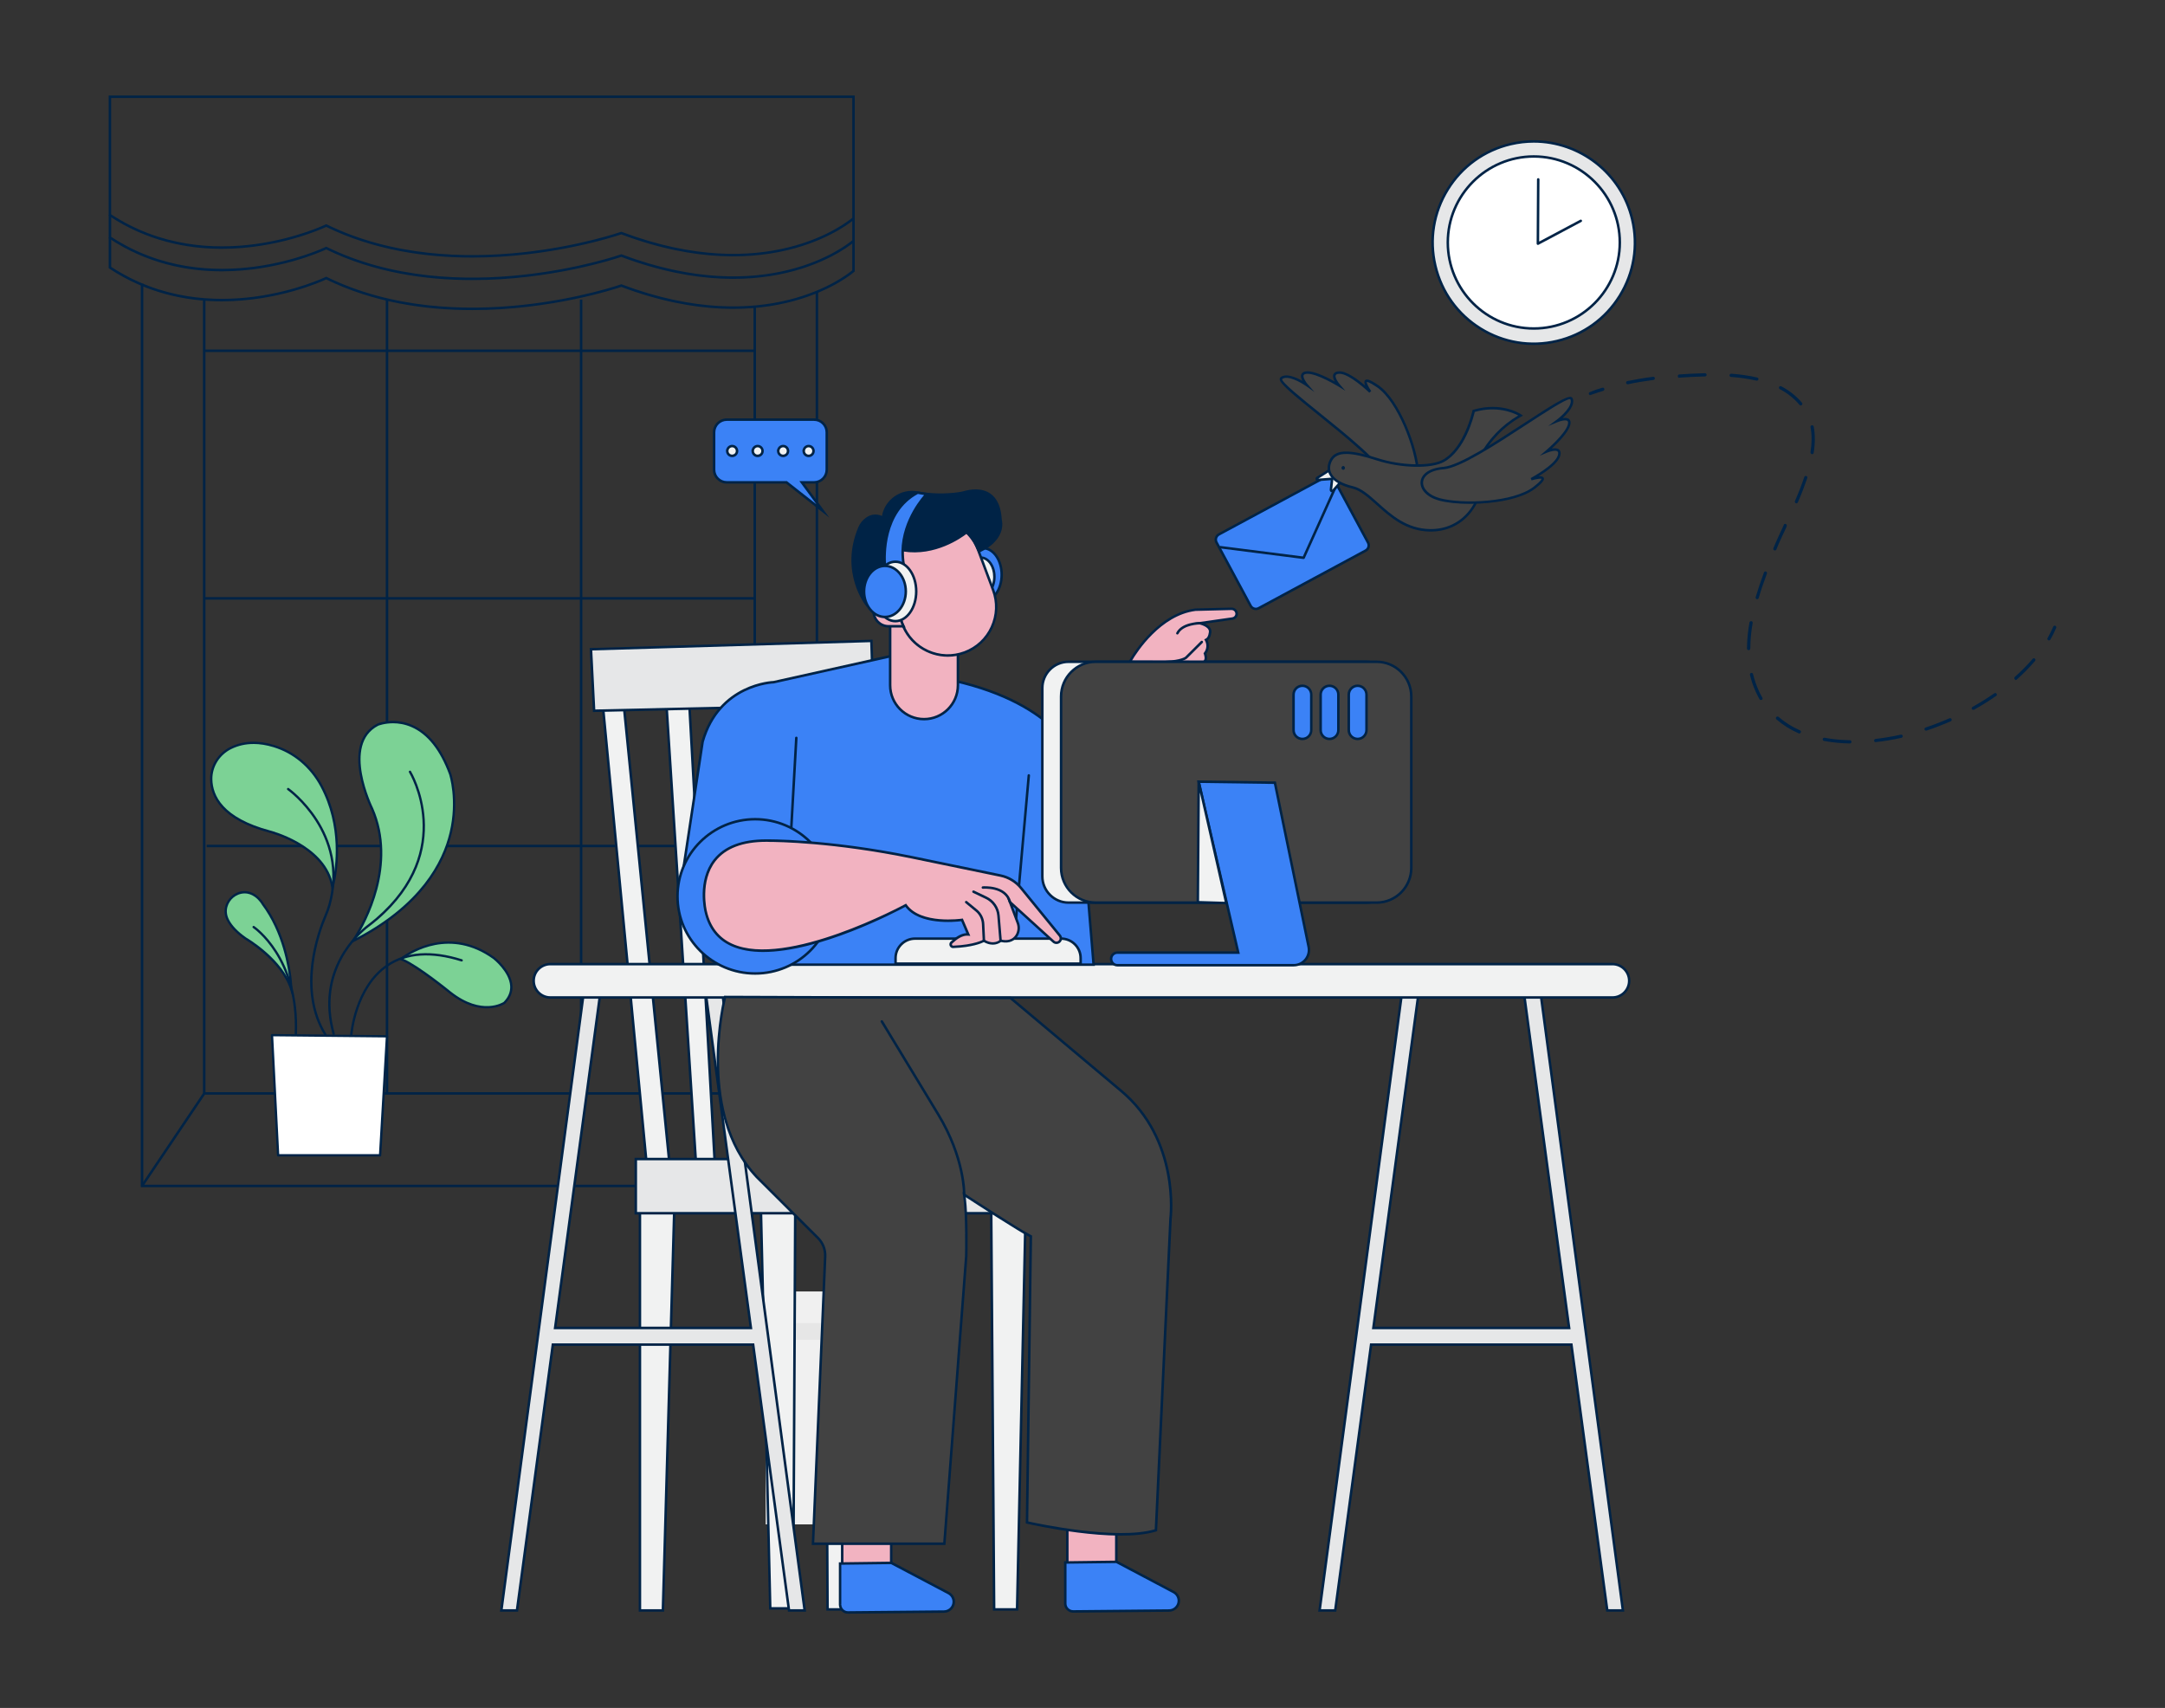 <?xml version="1.0" encoding="UTF-8"?>
<svg xmlns="http://www.w3.org/2000/svg" id="a" width="865.76" height="682.89" viewBox="0 0 865.76 682.89">
  <rect x="0" y="0" width="865.76" height="682.89" fill="#333333" stroke="none"/>
  <g>
    <g>
      <path d="M188.82,102.99c-18.66,0-39.32-2.97-58.37-12.26-2.17,1.01-19.61,8.75-41.71,8.76-14.05,0-29.97-3.13-45.06-13.11l-.22-.15V38.18H341.81v49.34l-.16,.15c-.32,.29-32.72,28.77-93.2,6.04-2.38,.81-28.12,9.28-59.63,9.28Zm-58.36-13.37l.22,.11c52.21,25.61,116.97,3.21,117.61,2.98l.17-.06,.17,.06c57.81,21.79,89.63-3.49,92.18-5.64V39.18H44.45v46.52c39.73,26.08,85.32,4.26,85.78,4.04l.22-.11Z" fill="#002346"></path>
      <path d="M188.82,111.99c-18.66,0-39.32-2.97-58.37-12.26-2.17,1.01-19.61,8.75-41.71,8.76-14.05,0-29.97-3.13-45.06-13.11l-.22-.15v-9.27h1v8.73c39.73,26.08,85.32,4.26,85.78,4.04l.22-.11,.22,.11c52.21,25.61,116.97,3.21,117.61,2.98l.17-.06,.17,.06c57.81,21.79,89.63-3.49,92.18-5.64v-8.77h1v9.22l-.16,.15c-.32,.29-32.72,28.77-93.2,6.04-2.38,.81-28.12,9.28-59.63,9.28Z" fill="#002346"></path>
      <path d="M188.82,123.99c-18.66,0-39.32-2.97-58.37-12.26-2.17,1.01-19.61,8.75-41.71,8.76-14.05,0-29.97-3.13-45.06-13.11l-.22-.15v-12.27h1v11.73c39.73,26.08,85.32,4.26,85.78,4.04l.22-.11,.22,.11c52.21,25.61,116.97,3.21,117.61,2.98l.17-.06,.17,.06c57.81,21.79,89.63-3.49,92.18-5.64v-11.77h1v12.22l-.16,.15c-.32,.29-32.72,28.77-93.2,6.04-2.38,.81-28.12,9.28-59.63,9.28Z" fill="#002346"></path>
      <polygon points="327.17 474.68 56.3 474.68 56.3 113.41 57.3 113.41 57.3 473.68 326.17 473.68 326.17 116.8 327.17 116.8 327.17 474.68" fill="#002346"></polygon>
      <polygon points="302.31 437.68 81.16 437.68 81.16 119.79 82.16 119.79 82.16 436.68 301.31 436.68 301.31 122.71 302.31 122.71 302.31 437.68" fill="#002346"></polygon>
      <rect x="81.66" y="139.75" width="220.15" height="1" fill="#002346"></rect>
      <rect x="81.66" y="238.75" width="220.15" height="1" fill="#002346"></rect>
      <rect x="82.66" y="337.75" width="220.15" height="1" fill="#002346"></rect>
      <rect x="154.26" y="119.79" width="1" height="317.39" fill="#002346"></rect>
      <rect x="231.88" y="119.79" width="1" height="317.39" fill="#002346"></rect>
      <rect x="46.94" y="455.18" width="44.58" height="1" transform="translate(-347.47 258.71) rotate(-56.06)" fill="#002346"></rect>
      <rect x="313.74" y="433.4" width="1" height="44.57" transform="translate(-200.72 252.67) rotate(-33.89)" fill="#002346"></rect>
    </g>
    <g>
      <g>
        <path d="M160.32,383.46s17.41-14.65,37.18-.39c0,0,12.41,9.65,4.14,17.93,0,0-8.74,5.98-21.61-4.14,0,0-13.68-11.17-19.71-13.4Z" fill="#7cd295"></path>
        <path d="M194.66,403.18c-3.83,0-8.96-1.28-14.91-5.95-.14-.12-13.7-11.15-19.59-13.33l-.75-.28,.61-.51c.18-.15,17.92-14.71,37.75-.41,.29,.22,6.78,5.34,7.16,11.46,.16,2.63-.83,5.04-2.96,7.17-.08,.06-2.79,1.85-7.32,1.85Zm-33.41-19.84c6.32,2.78,18.54,12.72,19.08,13.16,12.45,9.79,20.97,4.17,21.05,4.11,1.87-1.88,2.77-4.05,2.63-6.4-.35-5.7-6.72-10.73-6.79-10.78-17.16-12.37-32.7-2.47-35.97-.1Z" fill="#002346"></path>
      </g>
      <g>
        <path d="M141.07,376.3s19.2-26.8,7.7-53c0,0-12.87-25.75,2.3-33.56,0,0,18.85-7.82,28.96,19.77,0,0,13.56,40.26-38.97,66.8Z" fill="#7cd295"></path>
        <path d="M139.6,377.57l1.1-1.54c.19-.27,18.91-26.89,7.65-52.55-.12-.24-12.89-26.23,2.51-34.16,.3-.13,6.67-2.7,14.09,.56,6.63,2.9,11.85,9.45,15.52,19.47,.04,.11,3.4,10.36,.23,23.71-2.92,12.31-12.13,29.87-39.42,43.65l-1.69,.85Zm17.58-88.38c-3.49,0-5.89,.97-5.92,.98-14.55,7.5-2.19,32.67-2.06,32.93,9.94,22.66-2.99,45.97-6.77,51.99,25.74-13.48,34.54-30.33,37.36-42.19,3.12-13.11-.16-23.14-.19-23.24-3.58-9.75-8.63-16.12-15.02-18.92-2.69-1.18-5.26-1.55-7.41-1.55Z" fill="#002346"></path>
      </g>
      <g>
        <path d="M92.27,299.07c-4.77,2.35-7.9,7.18-7.82,12.5,.1,6.64,4.17,15.78,23.4,20.92,0,0,22.56,5.59,25.07,22.33,0,0,6.22-20.75-4.39-40.57-4.07-7.59-10.83-13.46-19.07-15.96-5.18-1.57-11.35-2.11-17.19,.77Z" fill="#7cd295"></path>
        <path d="M132.78,356.95l-.31-2.05c-2.44-16.24-24.5-21.9-24.72-21.95-19.45-5.21-23.65-14.49-23.75-21.37-.08-5.39,3.09-10.46,8.08-12.92h0c5.1-2.51,11-2.78,17.53-.8,8.22,2.49,15.09,8.24,19.35,16.19,10.58,19.76,4.49,40.71,4.42,40.92l-.6,1.98Zm-31.42-59.47c-3.19,0-6.15,.67-8.87,2.01h0c-4.67,2.3-7.63,7.04-7.56,12.07,.1,6.56,4.17,15.43,23.06,20.48,.21,.05,21.02,5.38,24.99,20.66,1.21-5.64,3.67-22.33-4.84-38.22-4.14-7.73-10.81-13.32-18.8-15.74-2.79-.85-5.45-1.27-7.98-1.27Z" fill="#002346"></path>
      </g>
      <g>
        <path d="M91.2,368.01c1.16,2.21,3.3,4.66,7,7.25,0,0,14.52,8.42,18.29,20.3,0,0-.36-19.38-11.4-34.09,0,0-.96-1.81-2.93-3.23-6.5-4.68-14.69,2.68-10.97,9.77Z" fill="#7cd295"></path>
        <path d="M117.02,398.73l-.97-3.04c-3.68-11.57-17.94-19.96-18.08-20.04-3.44-2.41-5.85-4.9-7.18-7.43h0c-2.08-3.96-.57-7.85,1.84-9.94,2.86-2.49,6.71-2.65,9.81-.42,2.03,1.46,3.02,3.31,3.06,3.39,10.96,14.6,11.45,34.1,11.45,34.3l.06,3.19Zm-19.19-41.51c-1.83,0-3.46,.78-4.59,1.75-1.98,1.72-3.6,5.06-1.63,8.81h0c1.26,2.4,3.56,4.78,6.85,7.08,.52,.3,12.48,7.33,17.35,17.7-.59-5.98-2.83-19.81-11.09-30.84-.05-.08-.98-1.8-2.83-3.13-1.38-.99-2.77-1.38-4.07-1.38Z" fill="#002346"></path>
      </g>
      <g>
        <polygon points="108.78 413.88 111.22 461.92 151.99 461.92 154.75 414.34 108.78 413.88" fill="#fff"></polygon>
        <path d="M151.99,462.39h-40.77c-.25,0-.45-.19-.46-.44l-2.44-48.04c0-.13,.04-.25,.13-.34,.09-.09,.2-.15,.34-.14l45.98,.46c.13,0,.25,.05,.33,.15,.09,.09,.13,.22,.12,.34l-2.76,47.59c-.01,.25-.22,.44-.46,.44Zm-40.33-.93h39.89l2.71-46.66-45-.45,2.4,47.11Z" fill="#002346"></path>
      </g>
      <path d="M140.5,414.11s-.02,0-.04,0c-.26-.02-.45-.24-.43-.5,.01-.19,1.59-19.16,14.63-27.99,7.73-5.23,17.85-5.93,30.1-2.08,.24,.08,.38,.34,.3,.58s-.33,.38-.58,.3c-11.96-3.76-21.82-3.1-29.3,1.96-12.67,8.58-14.22,27.11-14.23,27.29-.02,.24-.22,.43-.46,.43Z" fill="#002346"></path>
      <path d="M133.42,413.79c-.2,0-.39-.13-.45-.34-7.23-25.83,10.27-40.8,13.85-43.54,1.07-.82,2.32-1.79,3.53-2.83,31.77-27.34,13.39-57.95,13.2-58.25-.13-.22-.07-.5,.15-.64,.22-.14,.5-.07,.64,.15,.19,.31,18.99,31.58-13.38,59.44-1.22,1.05-2.49,2.04-3.57,2.86-3.5,2.67-20.58,17.3-13.52,42.55,.07,.25-.08,.5-.32,.57-.04,.01-.08,.02-.13,.02Z" fill="#002346"></path>
      <path d="M130.11,414.13c-.16,0-.31-.08-.39-.22-11.24-18.11-2.86-41.17-.02-47.81,.71-1.67,1.22-3.07,1.59-4.39,7.89-28.42-16.09-45.67-16.34-45.84-.21-.15-.26-.44-.11-.65,.15-.21,.44-.26,.65-.11,.25,.17,24.77,17.78,16.7,46.85-.38,1.37-.9,2.8-1.63,4.51-2.79,6.53-11.04,29.23-.04,46.96,.14,.22,.07,.5-.15,.64-.08,.05-.16,.07-.24,.07Z" fill="#002346"></path>
      <path d="M118.3,413.84s-.01,0-.02,0c-.26-.01-.46-.23-.44-.48,1.22-30.19-16.49-42.2-16.67-42.32-.21-.14-.27-.43-.13-.64,.14-.21,.43-.27,.64-.13,.18,.12,18.33,12.39,17.08,43.13-.01,.25-.22,.45-.46,.45Z" fill="#002346"></path>
    </g>
  </g>
  <g>
    <g>
      <path d="M313.74,516.36h44.27c4.18,0,7.57,3.39,7.57,7.57h0v85.56h-59.39v-85.49c-.04-4.18,3.3-7.6,7.48-7.64,0,0,.01,0,.02,0h.05Z" fill="#f0f0f0"></path>
      <rect x="306.19" y="529.03" width="59.4" height="6.68" fill="#e6e6e6"></rect>
      <path d="M339.97,598.31h14.8c2.25,0,4.07,1.82,4.07,4.07h0v7.21h-23v-7.28c0-2.25,1.82-4.07,4.07-4.07h0l.06,.07Z" fill="#e0e0e0"></path>
      <path d="M358.91,609.56h-16.46c-1.46,0-2.64-1.18-2.64-2.64h0c0-1.45,1.19-2.63,2.64-2.63h16.46c1.45,0,2.63,1.18,2.64,2.63h0c0,1.46-1.18,2.64-2.64,2.64h0Z" fill="#e6e6e6"></path>
      <g>
        <circle cx="613.35" cy="96.99" r="40.44" fill="#e6e7e8"></circle>
        <path d="M613.27,137.95c-7.51,0-14.9-2.08-21.45-6.13-9.3-5.75-15.81-14.78-18.32-25.42-2.51-10.64-.73-21.63,5.02-30.93,5.75-9.3,14.78-15.81,25.42-18.32,21.98-5.19,44.06,8.47,49.25,30.44,2.51,10.64,.73,21.63-5.02,30.93-5.75,9.3-14.78,15.81-25.42,18.32-3.15,.74-6.33,1.11-9.48,1.11Zm.08-80.9c-3.03,0-6.1,.35-9.18,1.07-10.38,2.45-19.19,8.8-24.8,17.87-5.61,9.08-7.35,19.79-4.9,30.17,2.45,10.38,8.8,19.19,17.87,24.8,9.08,5.61,19.79,7.35,30.17,4.9,10.38-2.45,19.19-8.8,24.8-17.87,5.61-9.07,7.35-19.79,4.9-30.17-4.33-18.36-20.77-30.77-38.87-30.77Z" fill="#002346"></path>
      </g>
      <g>
        <circle cx="613.35" cy="96.95" r="34.39" fill="#fff"></circle>
        <path d="M613.35,131.84c-19.24,0-34.89-15.65-34.89-34.89s15.65-34.89,34.89-34.89,34.89,15.65,34.89,34.89-15.65,34.89-34.89,34.89Zm0-68.78c-18.69,0-33.89,15.2-33.89,33.89s15.2,33.89,33.89,33.89,33.89-15.2,33.89-33.89-15.2-33.89-33.89-33.89Z" fill="#002346"></path>
      </g>
      <g>
        <rect x="490.11" y="200.15" width="53.32" height="33.52" rx="2.37" ry="2.37" transform="translate(-41.06 271.02) rotate(-28.31)" fill="#3B82F6"></rect>
        <path d="M502.21,243.97c-1.02,0-2.01-.55-2.53-1.51l-13.65-25.34c-.75-1.39-.23-3.14,1.17-3.89h0s42.77-23.04,42.77-23.04c1.39-.75,3.14-.23,3.89,1.17l13.65,25.34c.36,.67,.44,1.45,.22,2.19s-.71,1.34-1.39,1.7l-42.77,23.04c-.43,.23-.9,.34-1.36,.34Zm-14.54-29.85c-.91,.49-1.25,1.63-.76,2.53l13.65,25.34c.24,.44,.63,.76,1.11,.9,.47,.14,.98,.09,1.42-.15l42.77-23.04c.44-.24,.76-.63,.9-1.11s.09-.98-.15-1.42l-13.65-25.34c-.49-.91-1.63-1.25-2.53-.76l-42.77,23.04Z" fill="#002346"></path>
      </g>
      <g>
        <path d="M554.48,191.31c-4.52-10.89-45-37.66-42.1-40.08,2.9-2.42,10.18,2.73,10.18,2.73,0,0-4.07-4.7,0-5s12.91,5.15,12.91,5.15c0,0-4.29-4.91,0-5.15,4.29-.24,12.45,7.69,12.45,7.69,0,0-5.67-8.16,2.94-2.27,8.61,5.89,15.68,25.14,16.14,34.69,.46,9.55-8,13.13-12.52,2.24Z" fill="#424242"></path>
        <path d="M561.43,198.51c-2.85,0-5.56-2.53-7.42-7.01h0c-2.45-5.9-16-16.82-26.89-25.6-10.11-8.15-15.38-12.49-15.4-14.32,0-.29,.11-.55,.33-.73,2.16-1.81,6.27,.03,8.75,1.43-.44-.86-.75-1.84-.43-2.62,.29-.71,1.01-1.12,2.14-1.2,3.01-.23,8.34,2.46,11.23,4.07-.52-.93-.9-2.03-.55-2.87,.31-.73,1.06-1.13,2.24-1.2,3.07-.16,7.7,3.35,10.5,5.73-.37-.89-.5-1.71-.06-2.16,.51-.52,1.5-.64,5.27,1.93,8.65,5.92,15.89,25.36,16.36,35.08,.23,4.79-1.82,8.64-4.98,9.35-.36,.08-.72,.12-1.08,.12Zm-6.5-7.4c1.86,4.49,4.68,6.9,7.35,6.3,2.68-.6,4.41-4.03,4.21-8.32-.46-9.52-7.5-28.54-15.92-34.3-3.28-2.24-3.95-2.07-4.01-2.04-.13,.33,.7,2.07,1.77,3.61l-.76,.64c-.08-.08-8.08-7.77-12.07-7.55-.76,.04-1.23,.24-1.37,.59-.38,.9,1,2.9,1.72,3.73l2.17,2.49-2.81-1.73c-.09-.05-8.78-5.36-12.61-5.08-.71,.05-1.15,.25-1.29,.58-.35,.84,.81,2.65,1.63,3.59l2.68,3.1-3.35-2.37c-1.94-1.37-7.44-4.54-9.57-2.75-.13,1.26,7.94,7.76,15.06,13.51,10.98,8.85,24.64,19.87,27.18,26h0Z" fill="#002346"></path>
      </g>
      <g>
        <path d="M635.99,158c-.35,0-.64-.29-.64-.64,0-.27,.17-.5,.42-.6,1.61-.67,3.26-1.24,4.93-1.72,.34-.13,.71,.04,.84,.37,.13,.34-.04,.71-.37,.84-.03,.01-.06,.02-.09,.03-1.65,.5-3.27,1.03-4.88,1.6-.07,0-.14,0-.21,0v.12Z" fill="#002346"></path>
        <path d="M729.37,296.24h0c-.34-.07-.56-.41-.49-.75,.07-.35,.4-.58,.75-.52,3.36,.62,6.77,.95,10.19,1,.36,.04,.61,.37,.56,.73-.04,.3-.27,.53-.56,.56-3.51-.05-7-.39-10.45-1.02Zm20.61,.5c-.28-.04-.5-.26-.54-.54-.06-.35,.18-.69,.53-.75,0,0,0,0,0,0,3.4-.39,6.79-.96,10.13-1.71,.34-.09,.69,.12,.78,.46,.09,.34-.12,.69-.46,.78-.02,0-.04,0-.05,.01-3.4,.78-6.84,1.35-10.3,1.72h0l-.1,.03Zm-30.38-3.43c-.11,0-.22-.04-.31-.09-3.23-1.4-6.24-3.28-8.91-5.58-.28-.24-.31-.65-.07-.93s.65-.31,.93-.07c2.57,2.22,5.46,4.03,8.58,5.38h0c.32,.15,.45,.53,.3,.85-.1,.23-.33,.38-.58,.37l.06,.07Zm50-1.6c-.11-.34,.07-.7,.4-.82,3.25-1.08,6.47-2.34,9.6-3.71,.29-.1,.62,.02,.77,.29,.18,.31,.07,.71-.24,.89,0,0,0,0,0,0-3.18,1.39-6.46,2.66-9.72,3.75h-.2c-.27,0-.51-.16-.61-.4Zm19.61-7.9c-.26,.05-.53-.06-.68-.29h0c-.17-.3-.06-.69,.24-.86,0,0,0,0,0,0,3-1.7,6-3.54,8.74-5.45,.29-.2,.69-.13,.89,.16,.21,.28,.14,.68-.14,.88,0,0,0,0-.01,0-2.79,1.94-5.77,3.79-8.85,5.51-.1,.03-.21,.03-.31,0l.11,.04Zm-84.89-3.93c-.26,.06-.54-.05-.69-.27-.55-1-1.06-2-1.53-3-.98-2.18-1.75-4.44-2.31-6.76-.09-.34,.11-.69,.45-.79,0,0,0,0,.01,0,.35-.08,.7,.13,.79,.48,.53,2.25,1.28,4.44,2.23,6.54,.45,1,.95,2,1.48,2.88h0c.17,.3,.07,.69-.24,.86,0,0,0,0,0,0-.1,.03-.21,.03-.31,0l.12,.06Zm101.83-7.93c-.21-.04-.38-.17-.47-.36-.24-.26-.24-.65,0-.91,2.57-2.26,4.97-4.7,7.2-7.3,.24-.25,.63-.25,.88-.01,0,0,0,0,.01,.01,.25,.25,.25,.66,0,.91-2.27,2.65-4.72,5.14-7.33,7.45-.12,.1-.26,.15-.41,.16l.12,.05Zm-106.9-12h0c-.36,0-.65-.29-.65-.65h0c.03-3.49,.37-6.98,1-10.41,.07-.35,.41-.59,.76-.53,.35,.07,.58,.4,.51,.75,0,0,0,0,0,0-.6,3.36-.92,6.77-.94,10.19h0c0,.35-.29,.64-.64,.64h-.04Zm3.25-20.39c-.34-.11-.53-.47-.43-.81,.89-3,2-6.25,3.31-9.85,.13-.33,.5-.5,.83-.38h0c.32,.13,.48,.5,.35,.83-1.33,3.57-2.41,6.76-3.28,9.77-.09,.27-.34,.46-.62,.46l-.16-.02Zm7-19.51c-.33-.15-.49-.54-.34-.87,0,0,0,0,0,0,1.09-2.7,2.57-5.81,4.15-9.24v-.17c.19-.31,.59-.41,.89-.22,.26,.16,.38,.48,.28,.77v.17c-1.56,3.35-3.06,6.51-4.16,9.25-.1,.22-.32,.36-.56,.36l-.26-.05Zm8.82-18.73c-.08-.03-.15-.08-.21-.14h0c-.32-.14-.47-.52-.33-.84,1.54-3.55,2.76-6.69,3.72-9.6,.11-.34,.48-.53,.82-.42,.34,.12,.51,.49,.39,.83-1,2.93-2.21,6.11-3.76,9.7-.11,.23-.34,.38-.6,.38l-.03,.09Zm6.21-19.76c-.34-.07-.57-.39-.53-.74,.28-1.78,.43-3.58,.43-5.38,.01-1.58-.13-3.15-.43-4.7-.02-.3,.16-.58,.45-.68,.34-.11,.71,.08,.82,.42h0c.31,1.65,.46,3.33,.45,5,0,1.87-.15,3.73-.45,5.57-.05,.31-.32,.54-.63,.55l-.11-.04Zm-4.41-19.42c-.22,0-.43-.12-.55-.31-2.19-2.57-4.86-4.69-7.86-6.24-.31-.17-.43-.55-.28-.87,.18-.31,.56-.42,.88-.26,3.15,1.63,5.95,3.85,8.26,6.54,.24,.26,.24,.65,0,.91-.12,.09-.26,.14-.41,.14l-.04,.09Zm-69.25-8.49c-.29,0-.55-.21-.61-.5-.08-.35,.14-.7,.49-.78,0,0,0,0,0,0,3.43-.69,6.87-1.28,10.3-1.72h0c.34-.05,.66,.2,.71,.54,0,0,0,0,0,.01h0c.05,.34-.2,.66-.54,.71,0,0,0,0-.01,0-3.45,.45-6.87,1-10.16,1.72h-.19v.02Zm51.46-1.48c-3.33-.75-6.72-1.24-10.13-1.46h0c-.35-.03-.61-.34-.58-.69,.03-.35,.34-.62,.69-.6,3.47,.24,6.91,.74,10.3,1.5,.35,.03,.6,.34,.57,.68,0,0,0,.01,0,.02-.04,.35-.36,.61-.71,.57l-.14-.02Zm-30.9-1.1c-.32-.07-.53-.37-.5-.69h0c-.02-.34,.24-.64,.58-.66,0,0,.01,0,.02,0,2.92-.21,6.51-.42,10.3-.5h0c.35,0,.63,.28,.63,.63h0c0,.36-.27,.65-.63,.66-3.76,.07-7.32,.29-10.3,.49h0l-.1,.07Z" fill="#002346"></path>
        <path d="M819.38,256.05c-.13,0-.27-.04-.38-.11-.28-.19-.36-.57-.17-.85,0,0,0,0,0-.01,.83-1.47,1.58-2.98,2.24-4.53,.15-.32,.52-.47,.85-.34h0c.32,.14,.47,.52,.33,.84-.68,1.6-1.45,3.16-2.32,4.67-.11,.21-.33,.34-.57,.33h.01Z" fill="#002346"></path>
      </g>
      <g>
        <polygon points="240.8 279.2 258.95 469.25 268.12 469.24 249.14 278.77 240.8 279.2" fill="#f1f2f2"></polygon>
        <path d="M258.49,469.75l-.04-.45-18.19-190.57,9.34-.48,.05,.47,19.03,191.02h-10.18Zm-17.14-190.06l18.05,189.08h8.16s-18.87-189.45-18.87-189.45l-7.34,.38Z" fill="#002346"></path>
      </g>
      <g>
        <polygon points="266.35 279.19 278.43 466.76 285.94 466.76 275.51 278.77 266.35 279.19" fill="#f1f2f2"></polygon>
        <path d="M286.46,467.26h-8.51l-.03-.47-12.11-188.08,10.16-.47,10.49,189.01Zm-7.57-1h6.51l-10.37-186.97-8.16,.37,12.02,186.59Z" fill="#002346"></path>
      </g>
      <g>
        <polygon points="265.1 643.91 255.92 643.91 255.92 482.6 269.68 482.6 265.1 643.91" fill="#f1f2f2"></polygon>
        <path d="M265.58,644.41h-10.17v-162.31h14.77l-4.61,162.31Zm-9.17-1h8.19l4.55-160.31h-12.75v160.31Z" fill="#002346"></path>
      </g>
      <g>
        <polygon points="317.2 643.07 308.03 643.07 304.28 482.6 318.03 482.6 317.2 643.07" fill="#f1f2f2"></polygon>
        <path d="M317.69,643.57h-10.16v-.49s-3.77-160.98-3.77-160.98h14.76v.5s-.84,160.97-.84,160.97Zm-9.18-1h8.18l.82-159.47h-12.74l3.73,159.47Z" fill="#002346"></path>
      </g>
      <g>
        <polygon points="330.95 643.49 340.12 643.49 343.87 483.01 330.12 483.01 330.95 643.49" fill="#f1f2f2"></polygon>
        <path d="M340.6,643.99h-10.16v-.5s-.84-160.98-.84-160.98h14.76v.51s-3.77,160.97-3.77,160.97Zm-9.16-1h8.18l3.73-159.48h-12.74l.82,159.48Z" fill="#002346"></path>
      </g>
      <g>
        <polygon points="397.56 643.49 406.73 643.49 410.15 484.27 396.39 484.27 397.56 643.49" fill="#f1f2f2"></polygon>
        <path d="M407.21,643.99h-10.16v-.5s-1.18-159.72-1.18-159.72h14.77v.51s-3.44,159.71-3.44,159.71Zm-9.16-1h8.18l3.4-158.22h-12.75l1.16,158.22Z" fill="#002346"></path>
      </g>
      <g>
        <rect x="254.26" y="463.42" width="72.94" height="21.67" fill="#e6e7e8"></rect>
        <path d="M327.69,485.59h-73.94v-22.67h73.94v22.67Zm-72.94-1h71.94v-20.67h-71.94v20.67Z" fill="#002346"></path>
      </g>
      <g>
        <rect x="327.2" y="463.42" width="85.45" height="21.67" fill="#e6e7e8"></rect>
        <path d="M413.15,485.59h-86.45v-22.67h86.45v22.67Zm-85.45-1h84.45v-20.67h-84.45v20.67Z" fill="#002346"></path>
      </g>
      <g>
        <polygon points="336.79 609.31 336.79 626.4 356.38 626.4 356.38 607.23 336.79 609.31" fill="#f2b3c1"></polygon>
        <path d="M356.88,626.9h-20.59v-18.04l20.59-2.19v20.23Zm-19.59-1h18.59v-18.11l-18.59,1.97v16.14Z" fill="#002346"></path>
      </g>
      <g>
        <path d="M335.95,641.55v-16.4l20.48-.26,22.89,12.08c1.29,.68,2.09,2.02,2.09,3.47h0c0,2.15-1.74,3.9-3.89,3.92l-38.35,.35c-1.74,.03-3.19-1.35-3.22-3.1,0-.02,0-.04,0-.06Z" fill="#3B82F6"></path>
        <path d="M339.1,645.21c-1.98,0-3.62-1.6-3.65-3.59v-16.96s21.1-.27,21.1-.27l23,12.14c1.45,.77,2.36,2.27,2.36,3.91,0,2.41-1.97,4.4-4.38,4.42l-38.35,.35s-.05,0-.07,0Zm-3.16-3.66l.5,.04c.03,1.48,1.29,2.66,2.71,2.62l38.35-.35c1.87-.02,3.39-1.55,3.39-3.42,0-1.27-.7-2.43-1.82-3.03l-22.78-12.02-19.86,.25v15.91h-.5Z" fill="#002346"></path>
      </g>
      <g>
        <polygon points="426.82 608.9 426.82 625.98 446.41 625.98 446.41 606.81 426.82 608.9" fill="#f2b3c1"></polygon>
        <path d="M446.9,626.48h-20.59v-18.03l20.59-2.2v20.23Zm-19.59-1h18.59v-18.11l-18.59,1.98v16.13Z" fill="#002346"></path>
      </g>
      <g>
        <path d="M425.99,641.13v-16.4l20.48-.26,22.85,12.08c1.29,.68,2.09,2.02,2.09,3.47h0c0,2.15-1.74,3.9-3.89,3.92l-38.35,.36c-1.75,0-3.17-1.41-3.18-3.16,0,0,0,0,0,0Z" fill="#3B82F6"></path>
        <path d="M429.16,644.8c-2.02,0-3.67-1.64-3.67-3.66v-16.9l21.1-.27,22.96,12.14c1.46,.77,2.36,2.27,2.36,3.91,0,2.42-1.97,4.4-4.39,4.42l-38.35,.36h-.01Zm-2.67-19.58v15.92c0,1.47,1.2,2.66,2.67,2.66h0l38.35-.36c1.87-.01,3.39-1.55,3.39-3.42,0-1.27-.7-2.43-1.82-3.03l-22.74-12.02-19.86,.25Z" fill="#002346"></path>
      </g>
      <g>
        <polygon points="315.53 643.91 321.78 643.91 288.44 393.81 281.77 393.81 300.28 530.95 221.98 530.95 240.5 393.81 233.83 393.81 200.49 643.91 206.74 643.91 221.08 537.62 301.18 537.62 315.53 643.91" fill="#e6e7e8"></polygon>
        <path d="M322.35,644.41h-7.26l-.06-.43-14.29-105.86h-79.22l-14.35,106.29h-7.26l.08-.57,33.4-250.53h7.68l-.08,.57-18.43,136.57h77.15l-18.51-137.14h7.68l.06,.43,33.42,250.67Zm-6.38-1h5.24l-33.21-249.1h-5.66l18.51,137.14h-79.44l.08-.57,18.43-136.57h-5.66l-33.21,249.1h5.24l14.35-106.29h80.97l.06,.43,14.29,105.86Z" fill="#002346"></path>
      </g>
      <g>
        <polygon points="642.73 643.91 648.99 643.91 615.64 393.81 608.97 393.81 627.48 530.95 549.19 530.95 567.71 393.81 561.04 393.81 527.69 643.91 533.94 643.91 548.29 537.62 628.38 537.62 642.73 643.91" fill="#e6e7e8"></polygon>
        <path d="M649.56,644.41h-7.27l-.06-.43-14.29-105.86h-79.22l-14.35,106.29h-7.26l.08-.57,33.41-250.53h7.68l-.08,.57-18.44,136.57h77.14l-18.51-137.14h7.68l.06,.43,33.42,250.67Zm-6.39-1h5.25l-33.22-249.1h-5.66l18.51,137.14h-79.43l.08-.57,18.44-136.57h-5.66l-33.22,249.1h5.24l14.35-106.29h80.97l.06,.43,14.29,105.86Z" fill="#002346"></path>
      </g>
      <g>
        <polygon points="348.46 256.27 349.29 281.69 237.58 284.19 236.33 259.6 348.46 256.27" fill="#e6e7e8"></polygon>
        <path d="M237.1,284.7l-1.3-25.59,113.14-3.36,.86,26.42-112.7,2.52Zm-.25-24.62l1.2,23.59,110.72-2.48-.8-24.42-111.12,3.3Z" fill="#002346"></path>
      </g>
      <g>
        <path d="M220.08,385.48h424.74c3.68,0,6.67,2.99,6.67,6.67h0c0,3.68-2.99,6.67-6.67,6.67H220.08c-3.68,0-6.67-2.99-6.67-6.67h0c0-3.68,2.99-6.67,6.67-6.67Z" fill="#f1f2f2"></path>
        <path d="M644.82,399.32H220.07c-3.95,0-7.17-3.22-7.17-7.17s3.22-7.17,7.17-7.17h424.74c3.95,0,7.17,3.22,7.17,7.17s-3.22,7.17-7.17,7.17Zm-424.74-13.34c-3.4,0-6.17,2.77-6.17,6.17s2.77,6.17,6.17,6.17h424.74c3.4,0,6.17-2.77,6.17-6.17s-2.77-6.17-6.17-6.17H220.07Z" fill="#002346"></path>
      </g>
      <g>
        <path d="M325.12,617.23h52.52l8.75-115s.42-16.67-.83-24.59c0,0,21.67,14.17,26.67,16.67l-1.53,114.41s35.3,8.13,51.55,3.13l5.84-124.63s4.16-31.26-20-51.27l-44-36.94-114.14-.39s-12,45.67,12.63,71.93l24.55,24.46c1.95,1.94,2.99,4.61,2.87,7.36l-4.88,114.86Z" fill="#424242"></path>
        <path d="M378.1,617.73h-53.51l.02-.52,4.88-114.86c.12-2.6-.88-5.15-2.72-6.99l-24.55-24.46c-24.55-26.17-12.88-71.95-12.76-72.41l.1-.37,114.71,.39,.14,.12,44,36.94c24.09,19.95,20.22,51.4,20.17,51.72l-5.85,124.94-.34,.1c-16.19,4.98-50.36-2.79-51.81-3.12l-.39-.09v-.4s1.53-114.1,1.53-114.1c-4.84-2.52-21.36-13.25-25.52-15.95,1.05,8.22,.68,23.42,.68,23.58l-8.79,115.49Zm-52.46-1h51.54l8.71-114.54c0-.14,.4-16.69-.83-24.47l-.18-1.11,.94,.62c.22,.14,21.7,14.18,26.62,16.64l.28,.14v.31s-1.53,114-1.53,114c3.89,.86,35.41,7.57,50.56,3.15l5.82-124.28c.04-.35,3.84-31.27-19.82-50.86l-43.86-36.83-113.57-.39c-1.06,4.42-10.38,46.58,12.6,71.09l24.54,24.45c2.04,2.04,3.14,4.86,3.02,7.74l-4.86,114.34Z" fill="#002346"></path>
      </g>
      <g>
        <path d="M355.75,262.44l-46.43,10.33s-21.67,.42-28.34,23.76l-7.8,51.48,21.55,16.88,19.33,20.81h123.26l-6.7-81.25s-6.26-22.63-49.4-32.36l-25.47-9.65Z" fill="#3B82F6"></path>
        <path d="M437.86,386.2h-124.02l-19.48-20.97-21.72-17.01,7.84-51.77c6.71-23.49,28.6-24.18,28.82-24.19l46.48-10.35,25.61,9.7c42.87,9.66,49.64,32.47,49.7,32.69l6.76,81.88Zm-123.58-1h122.5l-6.66-80.71c-.05-.13-6.72-22.37-49.01-31.91l-25.4-9.62-46.28,10.3c-.31,.02-21.48,.71-27.97,23.41l-7.74,51.13,21.32,16.7,19.24,20.7Z" fill="#002346"></path>
      </g>
      <path d="M404.7,385.95s-.03,0-.04,0c-.28-.02-.48-.27-.45-.54l6.7-75.42c.02-.28,.28-.48,.54-.45,.28,.02,.48,.27,.45,.54l-6.7,75.42c-.02,.26-.24,.46-.5,.46Z" fill="#002346"></path>
      <g>
        <rect x="416.82" y="264.6" width="140.05" height="96.29" rx="10.48" ry="10.48" fill="#f1f2f2"></rect>
        <path d="M546.39,361.39h-119.09c-6.05,0-10.98-4.93-10.98-10.98v-75.33c0-6.05,4.93-10.98,10.98-10.98h119.09c6.05,0,10.98,4.93,10.98,10.98v75.33c0,6.05-4.93,10.98-10.98,10.98Zm-119.09-96.29c-5.5,0-9.98,4.48-9.98,9.98v75.33c0,5.5,4.48,9.98,9.98,9.98h119.09c5.5,0,9.98-4.48,9.98-9.98v-75.33c0-5.5-4.48-9.98-9.98-9.98h-119.09Z" fill="#002346"></path>
      </g>
      <g>
        <path d="M494.51,245.58c-.04,.43-.23,.84-.54,1.15-.3,.31-.7,.51-1.13,.58l-13.08,1.87s4.17,.83,4.17,3.33c0,0-.11,2.69-1.67,3.34,.98,1.72,.82,3.87-.42,5.42,0,0,1.07,2.68-.5,3.42l-29.51-.09s10-18.76,26.26-20.84l14-.35h.44c1.1,0,1.99,.91,1.99,2.01,0,.05,0,.1,0,.16Z" fill="#f2b3c1"></path>
        <path d="M481.45,265.19l-30.45-.09,.39-.73c.1-.19,10.31-19.01,26.64-21.1l14.5-.35c1.38,0,2.5,1.14,2.49,2.52,0,.06,0,.13,0,.19h0c-.05,.56-.3,1.07-.68,1.46-.38,.39-.88,.64-1.41,.72l-11.01,1.57c1.22,.57,2.53,1.56,2.53,3.13,0,.13-.12,2.52-1.51,3.54,.79,1.74,.6,3.75-.52,5.31,.41,1.2,.61,3.1-.85,3.79l-.1,.05Zm-28.76-1.09l28.53,.09c.97-.6,.17-2.71,.16-2.73l-.11-.27,.18-.23c1.12-1.4,1.26-3.31,.38-4.86l-.28-.49,.52-.22c1.23-.51,1.36-2.87,1.36-2.9,0-2.01-3.73-2.81-3.77-2.82l-2.87-.57,15.98-2.28c.32-.05,.62-.2,.84-.43,.22-.23,.37-.53,.4-.84v-.12c0-.83-.66-1.51-1.49-1.51h-.44l-13.99,.35c-13.95,1.79-23.36,16.38-25.41,19.84Z" fill="#002346"></path>
      </g>
      <path d="M466.32,265.19c-.26,0-.49-.21-.5-.48-.01-.28,.2-.51,.47-.52,6.17-.31,7.67-1.61,7.68-1.62l6.26-6.24c.19-.19,.51-.2,.71,0,.19,.2,.19,.51,0,.71l-6.27,6.25c-.16,.16-1.75,1.57-8.33,1.91,0,0-.02,0-.03,0Z" fill="#002346"></path>
      <g>
        <path d="M383.06,256.68v17.3c0,7.48-6.07,13.55-13.55,13.55s-13.55-6.07-13.55-13.55v-26.47l4.4-1.85,22.7,11.02Z" fill="#f2b3c1"></path>
        <path d="M369.51,288.03c-7.75,0-14.05-6.3-14.05-14.05v-26.8l4.91-2.07,23.19,11.26v17.61c0,7.75-6.3,14.05-14.05,14.05Zm-13.05-40.19v26.14c0,7.2,5.85,13.05,13.05,13.05s13.05-5.85,13.05-13.05v-16.99l-22.21-10.78-3.88,1.63Z" fill="#002346"></path>
      </g>
      <g>
        <ellipse cx="393.06" cy="229.8" rx="7.5" ry="10.63" fill="#3B82F6"></ellipse>
        <path d="M393.06,240.93c-4.41,0-8-4.99-8-11.13s3.59-11.13,8-11.13,8,4.99,8,11.13-3.59,11.13-8,11.13Zm0-21.26c-3.86,0-7,4.54-7,10.13s3.14,10.13,7,10.13,7-4.54,7-10.13-3.14-10.13-7-10.13Z" fill="#002346"></path>
      </g>
      <g>
        <ellipse cx="392.23" cy="230.63" rx="5.42" ry="7.68" fill="#f1f2f2"></ellipse>
        <path d="M392.23,238.81c-3.26,0-5.92-3.67-5.92-8.18s2.66-8.18,5.92-8.18,5.92,3.67,5.92,8.18-2.66,8.18-5.92,8.18Zm0-15.36c-2.71,0-4.92,3.22-4.92,7.18s2.21,7.18,4.92,7.18,4.92-3.22,4.92-7.18-2.21-7.18-4.92-7.18Z" fill="#002346"></path>
      </g>
      <g>
        <path d="M366.23,208.54h0c10.03-3.74,21.19,1.35,24.93,11.38l5.98,16.01c3.74,10.03-1.35,21.19-11.38,24.93h0c-10.03,3.74-21.19-1.35-24.93-11.38l-5.98-16.01c-3.74-10.03,1.35-21.19,11.38-24.93Z" fill="#f2b3c1"></path>
        <path d="M379.01,262.59c-8.06,0-15.66-4.94-18.65-12.93l-5.98-16.01c-3.83-10.27,1.4-21.74,11.67-25.58,10.27-3.84,21.74,1.4,25.58,11.67l5.98,16.01c3.83,10.27-1.4,21.74-11.67,25.58-2.28,.85-4.63,1.26-6.93,1.26Zm-5.99-54.78c-2.23,0-4.46,.4-6.61,1.2-4.72,1.76-8.48,5.26-10.57,9.85s-2.28,9.72-.51,14.44l5.98,16.01c1.76,4.72,5.26,8.48,9.85,10.57,4.59,2.09,9.72,2.27,14.44,.51,4.72-1.76,8.48-5.26,10.57-9.85s2.28-9.72,.51-14.44l-5.98-16.01c-1.76-4.72-5.26-8.48-9.85-10.57-2.5-1.14-5.16-1.71-7.83-1.71Z" fill="#002346"></path>
      </g>
      <g>
        <path d="M346.69,241.91s-10.58-12.88-3-30.88c.63-1.55,1.73-2.88,3.14-3.79,1.86-1.3,4.32-1.36,6.25-.16,0,0,0-.23,.09-.61,1.13-6.4,7.23-10.66,13.63-9.53,.07,.01,.15,.03,.22,.04,5.38,.97,10.88,1.08,16.3,.33,.91-.12,1.81-.31,2.69-.56,3.13-.86,13.41-2.65,14.11,11.12,0,0,2.45,7.25-8.57,12.59l-1.67-3.54c-.89-1.54-2.02-2.92-3.35-4.1,0,0-11.41,9.64-25.59,7.14l-1.6,5-12.65,16.95Z" fill="#002346"></path>
        <path d="M346.7,242.72l-.41-.49c-.11-.13-10.68-13.32-3.07-31.39,.67-1.65,1.83-3.04,3.33-4.02,1.81-1.26,4.16-1.44,6.13-.52,.57-3.17,2.36-5.96,5.03-7.83,2.68-1.88,5.94-2.6,9.16-2.03l.23,.04c5.33,.96,10.76,1.07,16.13,.33,.88-.12,1.76-.3,2.62-.55,1.89-.52,6.67-1.44,10.29,1.17,2.7,1.95,4.2,5.43,4.46,10.35,.23,.82,1.83,7.95-8.85,13.12l-.45,.22-1.89-4c-.78-1.34-1.76-2.58-2.92-3.66-2.01,1.55-12.54,9.08-25.22,7.05l-1.54,4.73-13.03,17.46Zm3.37-36c-1.04,0-2.07,.31-2.96,.93-1.34,.87-2.36,2.1-2.96,3.57-6.53,15.51,.73,27.29,2.54,29.85l12.2-16.34,1.71-5.34,.43,.08c13.78,2.43,25.07-6.94,25.18-7.03l.33-.28,.32,.29c1.37,1.22,2.54,2.64,3.45,4.22l1.47,3.12c9.94-5.04,7.95-11.48,7.86-11.76l-.02-.13c-.24-4.63-1.6-7.88-4.05-9.65-3.26-2.36-7.68-1.49-9.43-1.01-.9,.26-1.83,.45-2.76,.57-5.48,.76-11.01,.65-16.46-.33l-.22-.04c-2.96-.52-5.95,.14-8.41,1.86-2.46,1.72-4.11,4.3-4.63,7.27-.08,.34-.08,.53-.08,.53v.89s-.76-.46-.76-.46c-.84-.52-1.79-.78-2.74-.78Z" fill="#002346"></path>
      </g>
      <g>
        <path d="M355.32,238.31h6c-.58,1.08-1.71,3.59-1.49,6.89,.16,2.37,.95,4.18,1.49,5.2h-6c-3.31,0-6-2.69-6-6-.05-3.31,2.6-6.04,5.91-6.09,.03,0,.06,0,.09,0Z" fill="#f2b3c1"></path>
        <path d="M362.15,250.9h-6.83c-3.58,0-6.5-2.92-6.5-6.5-.05-3.58,2.82-6.54,6.4-6.59h6.93s-.39,.73-.39,.73c-.76,1.43-1.63,3.75-1.44,6.62,.12,1.75,.6,3.43,1.44,5l.39,.74Zm-6.83-12.59l-.08,.5c-1.47,.02-2.84,.61-3.87,1.67-1.02,1.05-1.57,2.44-1.55,3.91,0,3.04,2.47,5.51,5.5,5.51h5.19c-.68-1.48-1.08-3.05-1.19-4.67-.17-2.66,.48-4.87,1.19-6.42h-5.2v-.5Z" fill="#002346"></path>
      </g>
      <g>
        <path d="M353.88,226.25s-2.55-21,13.1-29.27l3.55,.61s-12,12.12-9.12,28.31l-7.53,.35Z" fill="#3B82F6"></path>
        <path d="M353.44,226.77l-.06-.46c-.03-.21-2.41-21.44,13.36-29.77l.15-.08,4.66,.8-.67,.68c-.12,.12-11.78,12.13-8.98,27.87l.1,.56-8.56,.4Zm13.62-29.27c-13.74,7.39-12.98,25.14-12.73,28.23l6.49-.3c-2.18-13.81,6.3-24.71,8.72-27.5l-2.48-.43Z" fill="#002346"></path>
      </g>
      <g>
        <ellipse cx="358.05" cy="236.47" rx="8.34" ry="11.88" fill="#f1f2f2"></ellipse>
        <path d="M358.05,248.85c-4.87,0-8.84-5.55-8.84-12.38s3.97-12.38,8.84-12.38,8.84,5.55,8.84,12.38-3.97,12.38-8.84,12.38Zm0-23.76c-4.32,0-7.84,5.1-7.84,11.38s3.52,11.38,7.84,11.38,7.84-5.1,7.84-11.38-3.52-11.38-7.84-11.38Z" fill="#002346"></path>
      </g>
      <g>
        <ellipse cx="353.88" cy="236.47" rx="8.34" ry="10.21" fill="#3B82F6"></ellipse>
        <path d="M353.88,247.18c-4.88,0-8.84-4.8-8.84-10.71s3.97-10.71,8.84-10.71,8.84,4.8,8.84,10.71-3.97,10.71-8.84,10.71Zm0-20.42c-4.32,0-7.84,4.36-7.84,9.71s3.52,9.71,7.84,9.71,7.84-4.36,7.84-9.71-3.52-9.71-7.84-9.71Z" fill="#002346"></path>
      </g>
      <g>
        <ellipse cx="301.98" cy="358.39" rx="31.05" ry="30.84" fill="#3B82F6"></ellipse>
        <path d="M301.98,389.73c-17.4,0-31.55-14.06-31.55-31.34s14.15-31.34,31.55-31.34,31.55,14.06,31.55,31.34-14.15,31.34-31.55,31.34Zm0-61.68c-16.85,0-30.55,13.61-30.55,30.34s13.7,30.34,30.55,30.34,30.55-13.61,30.55-30.34-13.7-30.34-30.55-30.34Z" fill="#002346"></path>
      </g>
      <g>
        <rect x="424.32" y="264.6" width="140.05" height="96.29" rx="13.87" ry="13.87" fill="#424242"></rect>
        <path d="M550.49,361.39h-112.31c-7.92,0-14.37-6.45-14.37-14.37v-68.55c0-7.92,6.45-14.37,14.37-14.37h112.31c7.92,0,14.37,6.45,14.37,14.37v68.55c0,7.92-6.45,14.37-14.37,14.37Zm-112.31-96.29c-7.37,0-13.37,6-13.37,13.37v68.55c0,7.37,6,13.37,13.37,13.37h112.31c7.37,0,13.37-6,13.37-13.37v-68.55c0-7.37-6-13.37-13.37-13.37h-112.31Z" fill="#002346"></path>
      </g>
      <g>
        <rect x="517.27" y="274.19" width="7.09" height="21.26" rx="3.54" ry="3.54" fill="#3B82F6"></rect>
        <path d="M520.82,295.95c-2.24,0-4.05-1.81-4.05-4.04v-14.18c0-2.23,1.81-4.04,4.04-4.04h0c2.23,0,4.04,1.81,4.04,4.04v14.18c0,2.23-1.81,4.04-4.04,4.04Zm0-21.26c-1.68,0-3.04,1.36-3.04,3.04v14.18c0,1.68,1.36,3.04,3.04,3.04s3.05-1.36,3.05-3.04v-14.18c0-1.68-1.36-3.04-3.04-3.04h0Z" fill="#002346"></path>
      </g>
      <g>
        <rect x="528.11" y="274.19" width="7.09" height="21.26" rx="3.54" ry="3.54" fill="#3B82F6"></rect>
        <path d="M531.65,295.95c-2.24,0-4.05-1.81-4.05-4.04v-14.18c0-2.23,1.81-4.04,4.04-4.04h0c2.23,0,4.04,1.81,4.04,4.04v14.18c0,2.23-1.81,4.04-4.04,4.04Zm0-21.26c-1.68,0-3.04,1.36-3.04,3.04v14.18c0,1.68,1.36,3.04,3.04,3.04s3.05-1.36,3.05-3.04v-14.18c0-1.68-1.36-3.04-3.04-3.04h0Z" fill="#002346"></path>
      </g>
      <g>
        <rect x="539.36" y="274.19" width="7.09" height="21.26" rx="3.54" ry="3.54" fill="#3B82F6"></rect>
        <path d="M542.9,295.95c-2.24,0-4.05-1.81-4.05-4.04v-14.18c0-2.23,1.81-4.04,4.04-4.04h0c2.23,0,4.04,1.81,4.04,4.04v14.18c0,2.23-1.81,4.04-4.04,4.04Zm0-21.26c-1.68,0-3.04,1.36-3.04,3.04v14.18c0,1.68,1.36,3.04,3.04,3.04s3.05-1.36,3.05-3.04v-14.18c0-1.68-1.36-3.04-3.04-3.04h0Z" fill="#002346"></path>
      </g>
      <g>
        <path d="M479.32,312.54l15.84,68.35h-48.32c-1.39,0-2.51,1.11-2.52,2.5,0,0,0,.01,0,.02h0c0,1.39,1.12,2.51,2.51,2.51h70.49c3.37,.01,6.11-2.71,6.13-6.07,0-.42-.04-.84-.13-1.26l-13.5-65.64-30.5-.41Z" fill="#3B82F6"></path>
        <path d="M517.34,386.42h-70.52c-1.66,0-3.01-1.35-3.01-3.01,0-1.68,1.36-3.02,3.01-3.02h47.7l-15.84-68.36,31.54,.42,13.58,66.03c.09,.45,.14,.9,.13,1.36,0,1.76-.7,3.42-1.95,4.66-1.25,1.23-2.89,1.91-4.65,1.91Zm-70.51-5.03c-1.11,0-2.01,.9-2.01,2,0,1.13,.9,2.03,2.01,2.03h70.51c1.49,0,2.89-.58,3.94-1.62,1.06-1.05,1.65-2.46,1.66-3.95,0-.39-.04-.77-.11-1.15l-13.42-65.25-29.46-.4,15.84,68.34h-48.96Z" fill="#002346"></path>
      </g>
      <g>
        <path d="M479.33,313.01l-.34,47.71,11.38,.34-10.93-48.07c-.01-.06-.11-.05-.11,.01Z" fill="#f1f2f2"></path>
        <path d="M491.01,361.59l-12.52-.37,.35-48.65,.93-.15,.16,.47,11.08,48.7Zm-11.51-1.34l10.25,.31-9.94-43.7-.31,43.39Z" fill="#002346"></path>
      </g>
      <g>
        <path d="M325.54,167.8h-34.91c-2.8,0-5.07,2.27-5.07,5.07v14.93c0,2.8,2.27,5.07,5.07,5.07h23.88l14.55,11.44-8.42-11.44h4.9c2.8,0,5.07-2.27,5.07-5.07v-14.93c0-2.8-2.27-5.07-5.07-5.07Z" fill="#3B82F6"></path>
        <path d="M331.64,206.97l-17.31-13.61h-23.7c-3.07,0-5.57-2.5-5.57-5.57v-14.93c0-3.07,2.5-5.57,5.57-5.57h34.91c3.07,0,5.57,2.5,5.57,5.57v14.93c0,3.07-2.5,5.57-5.57,5.57h-3.91l10.01,13.61Zm-41.01-38.68c-2.52,0-4.57,2.05-4.57,4.57v14.93c0,2.52,2.05,4.57,4.57,4.57h24.05l11.8,9.27-6.82-9.27h5.88c2.52,0,4.57-2.05,4.57-4.57v-14.93c0-2.52-2.05-4.57-4.57-4.57h-34.91Z" fill="#002346"></path>
      </g>
      <g>
        <g>
          <path d="M321.42,180.3c0-1.08,.87-1.95,1.95-1.95h0c1.08,0,1.96,.89,1.95,1.97,0,1.08-.89,1.96-1.97,1.95s-1.96-.89-1.95-1.97h.03Z" fill="#f1f2f2"></path>
          <path d="M323.36,182.78h-.02c-1.36,0-2.45-1.12-2.45-2.48v-.5h.08c.23-1.11,1.22-1.95,2.4-1.95,.66,0,1.28,.26,1.74,.73,.46,.47,.71,1.09,.71,1.75,0,.66-.26,1.27-.73,1.74-.46,.46-1.08,.71-1.73,.71Zm-1.44-2.18c.13,.67,.72,1.18,1.42,1.18h.01c.39,0,.75-.15,1.03-.42,.28-.27,.43-.64,.43-1.03,0-.39-.15-.76-.42-1.04-.27-.28-.64-.43-1.03-.44-.8,0-1.45,.65-1.45,1.45v.29Z" fill="#002346"></path>
        </g>
        <g>
          <path d="M311.23,180.3c0-1.08,.87-1.95,1.95-1.95h0c1.08,0,1.96,.89,1.95,1.97,0,1.08-.89,1.96-1.97,1.95-1.08,0-1.96-.89-1.95-1.97h.03Z" fill="#f1f2f2"></path>
          <path d="M313.17,182.78h-.02c-1.36,0-2.45-1.12-2.45-2.48v-.5h.08c.23-1.11,1.22-1.95,2.4-1.95,.66,0,1.28,.26,1.74,.73,.46,.47,.71,1.09,.71,1.75,0,.66-.26,1.27-.73,1.74-.46,.46-1.08,.71-1.73,.71Zm-1.44-2.18c.13,.67,.72,1.18,1.42,1.18,.37-.02,.76-.15,1.04-.42,.28-.27,.43-.64,.43-1.03,0-.39-.15-.76-.42-1.04-.27-.28-.64-.43-1.03-.44-.8,0-1.45,.65-1.45,1.45v.29Z" fill="#002346"></path>
        </g>
        <g>
          <path d="M301.04,180.3c0-1.08,.87-1.95,1.95-1.95h0c1.08,0,1.96,.89,1.95,1.97s-.89,1.96-1.97,1.95c-1.08,0-1.96-.89-1.95-1.97h.03Z" fill="#f1f2f2"></path>
          <path d="M302.97,182.78h-.02c-1.36,0-2.45-1.12-2.45-2.48v-.5h.08c.23-1.11,1.22-1.95,2.4-1.95,.66,0,1.28,.26,1.74,.73,.46,.47,.71,1.09,.71,1.75,0,.66-.26,1.27-.73,1.74-.46,.46-1.08,.71-1.73,.71Zm-1.44-2.18c.13,.67,.72,1.18,1.42,1.18,.4-.02,.76-.15,1.04-.42,.28-.27,.43-.64,.43-1.03,0-.39-.15-.76-.42-1.04-.27-.28-.64-.43-1.03-.44-.8,0-1.45,.65-1.45,1.45v.29Z" fill="#002346"></path>
        </g>
        <g>
          <path d="M290.85,180.3c0-1.08,.87-1.95,1.95-1.95h0c1.08,0,1.96,.89,1.95,1.97s-.89,1.96-1.97,1.95c-1.08,0-1.96-.89-1.95-1.97h.03Z" fill="#f1f2f2"></path>
          <path d="M292.78,182.78h-.02c-1.36,0-2.45-1.12-2.45-2.48v-.5h.08c.23-1.11,1.22-1.95,2.4-1.95,.66,0,1.28,.26,1.74,.73,.46,.47,.71,1.09,.71,1.75,0,.66-.26,1.27-.73,1.74-.46,.46-1.08,.71-1.73,.71Zm-1.44-2.18c.13,.67,.72,1.18,1.42,1.18,.34-.02,.76-.15,1.04-.42,.28-.27,.43-.64,.43-1.03,0-.39-.15-.76-.42-1.04-.27-.28-.64-.43-1.03-.44-.8,0-1.45,.65-1.45,1.45v.29Z" fill="#002346"></path>
        </g>
      </g>
      <path d="M316.44,331.29s-.02,0-.03,0c-.28-.02-.49-.25-.47-.53l2-35.76c.02-.27,.24-.48,.53-.47,.28,.02,.49,.25,.47,.53l-2,35.76c-.01,.27-.24,.47-.5,.47Z" fill="#002346"></path>
      <path d="M385.56,478.1s0,0-.01,0c-.28,0-.49-.24-.49-.51,0-.14,.26-14.38-10.35-31.83l-22.51-37.1c-.14-.24-.07-.54,.17-.69,.24-.14,.54-.07,.69,.17l22.51,37.1c10.77,17.72,10.5,32.23,10.49,32.37,0,.27-.23,.49-.5,.49Z" fill="#002346"></path>
      <path d="M470.82,253.7c-.08,0-.15-.02-.22-.05-.25-.12-.35-.42-.22-.67,2.11-4.23,9.09-4.3,9.38-4.3h0c.28,0,.5,.22,.5,.5s-.22,.5-.5,.5c-.07,0-6.65,.07-8.49,3.74-.09,.18-.26,.28-.45,.28Z" fill="#002346"></path>
      <path d="M521.3,223.52s-.04,0-.06,0l-33.28-4.24c-.27-.04-.47-.29-.43-.56,.04-.27,.29-.46,.56-.43l32.91,4.19,13.07-29c.12-.25,.41-.36,.66-.25,.25,.11,.36,.41,.25,.66l-13.22,29.34c-.08,.18-.26,.29-.46,.29Z" fill="#002346"></path>
      <g>
        <path d="M536.37,192.51l-3.28,3.68c-.11,.12-.27,.18-.43,.16-.26-.04-.45-.28-.42-.54l.48-4.36-5.68,.44c-.17,.02-.33-.06-.42-.21-.13-.21-.06-.48,.14-.61,0,0,0,0,0,0l5.41-3.43,4.19,4.87Z" fill="#f1f2f2"></path>
        <path d="M532.71,196.85s-.08,0-.12,0c-.54-.08-.92-.55-.86-1.09l.41-3.76-5.08,.39c-.35,.04-.71-.14-.89-.46-.13-.2-.17-.46-.11-.7,.06-.24,.21-.45,.42-.58l5.78-3.66,4.76,5.53-3.57,4.01c-.19,.21-.46,.33-.74,.33Zm.56-5.95l-.55,4.96,2.97-3.36-3.62-4.21-4.86,3.08,6.06-.47Zm-6.24,.58h0s0,0,0,0h0Z" fill="#002346"></path>
      </g>
      <g>
        <path d="M591.85,182.86c3.93,13.74-4.35,29.38-19.92,29.19-15.57-.19-22.43-15.12-31-17.17-8.57-2.05-10.87-6.42-8.83-10.63,2.04-4.21,7.54-4.2,18.79-.56,9.48,3.05,21.44,3.29,26.34,.56,8.88-4.94,12.09-19.94,12.09-19.94,11.31-3.33,18.8,1.82,18.8,1.82-6.92,3.9-12.56,9.71-16.27,16.73Z" fill="#424242"></path>
        <path d="M572.2,212.55c-.09,0-.19,0-.28,0-9.69-.12-15.94-5.72-21.46-10.66-3.45-3.09-6.43-5.75-9.65-6.52-4.87-1.16-8.1-3.17-9.35-5.8-.81-1.71-.75-3.62,.18-5.54,2.14-4.41,7.58-4.64,19.39-.82,9.28,2.99,21.16,3.26,25.94,.6,8.58-4.77,11.81-19.46,11.84-19.61l.06-.29,.29-.08c11.41-3.36,18.91,1.67,19.22,1.89l.66,.45-.7,.39c-6.79,3.83-12.31,9.48-15.98,16.35,2.08,7.5,.59,15.79-3.9,21.67-3.93,5.14-9.7,7.96-16.28,7.96Zm-33.84-31.04c-3.05,0-4.86,.98-5.81,2.96-.79,1.63-.85,3.25-.18,4.67,1.11,2.35,4.11,4.16,8.67,5.25,3.47,.83,6.53,3.57,10.08,6.75,5.39,4.82,11.5,10.29,20.81,10.4,.09,0,.18,0,.27,0,6.26,0,11.75-2.68,15.49-7.57,4.34-5.69,5.75-13.73,3.68-20.98l-.06-.19,.09-.18c3.62-6.87,9.05-12.55,15.72-16.5-2.08-1.11-8.54-3.92-17.38-1.42-.51,2.2-3.88,15.31-12.27,19.98-5.07,2.82-17.06,2.59-26.74-.52-5.47-1.77-9.48-2.66-12.37-2.66Z" fill="#002346"></path>
      </g>
      <path d="M537.14,186.31h0c.43,.05,.74,.44,.69,.86-.04,.36-.33,.65-.69,.69-.43-.05-.74-.44-.69-.86,.04-.36,.33-.65,.69-.69Z" fill="#002346"></path>
      <g>
        <path d="M577.32,187.14c11.73-1,49.66-31.24,51.12-27.68,1.46,3.56-5.73,8.84-5.73,8.84,0,0,5.77-2.4,4.74,1.55-1.03,3.95-8.93,10.66-8.93,10.66,0,0,6.06-2.54,4.94,1.61-1.12,4.15-11.14,9.47-11.14,9.47,0,0,9.48-2.92,1.24,3.43-8.24,6.35-28.75,7.14-38,4.64s-9.99-11.58,1.76-12.52Z" fill="#424242"></path>
        <path d="M587.87,201.46c-4.83,0-9.28-.47-12.45-1.32-4.7-1.27-7.65-4.31-7.35-7.56,.23-2.54,2.77-5.43,9.2-5.94,6.31-.54,20.76-9.97,32.37-17.55,10.71-6.99,16.85-10.92,18.65-10.36,.29,.09,.5,.28,.61,.54,1.09,2.65-1.93,5.98-4.04,7.89,.96-.15,1.99-.13,2.62,.41,.58,.5,.73,1.31,.44,2.4-.76,2.92-4.98,7.16-7.4,9.4,1.07-.21,2.27-.24,2.97,.38,.59,.52,.74,1.36,.44,2.49-.79,2.92-5.54,6.26-8.65,8.19,.94-.08,1.75,.05,2.03,.59,.33,.64,.14,1.61-3.46,4.38-5.5,4.23-16.47,6.05-25.99,6.05Zm39.89-41.86c-1.77,0-10.14,5.47-17.57,10.32-12.32,8.04-26.28,17.15-32.83,17.71h0c-5.81,.46-8.09,2.91-8.28,5.04-.25,2.71,2.47,5.38,6.62,6.5,9.22,2.49,29.5,1.66,37.56-4.55,3.12-2.41,3.18-3.09,3.17-3.16-.27-.2-2.18,.06-3.96,.61l-.38-.92c.1-.05,9.84-5.27,10.89-9.16,.2-.73,.15-1.23-.13-1.48-.75-.65-3.11,.03-4.14,.46l-2.98,1.25,2.46-2.09c.08-.07,7.79-6.65,8.77-10.4,.18-.69,.13-1.16-.13-1.39-.71-.61-2.95,.02-3.93,.43l-3.82,1.58,3.33-2.45c1.91-1.41,6.64-5.63,5.56-8.25-.05-.03-.12-.04-.21-.04Z" fill="#002346"></path>
      </g>
      <path d="M614.98,97.92c-.09,0-.18-.02-.26-.07-.15-.09-.24-.25-.24-.43l.14-25.69c0-.28,.22-.5,.5-.5h0c.28,0,.5,.23,.5,.5l-.13,24.86,16.41-8.73c.24-.13,.55-.04,.68,.21,.13,.24,.04,.55-.21,.68l-17.15,9.13c-.07,.04-.15,.06-.23,.06Z" fill="#002346"></path>
    </g>
    <g>
      <path d="M365.91,375.29h58.43c4.3,0,7.79,3.49,7.79,7.79v2.21h-74v-2.21c0-4.3,3.49-7.79,7.79-7.79Z" fill="#f1f2f2"></path>
      <path d="M432.63,385.79h-75v-2.71c0-4.57,3.72-8.29,8.29-8.29h58.43c4.57,0,8.29,3.72,8.29,8.29v2.71Zm-74-1h73v-1.71c0-4.02-3.27-7.29-7.29-7.29h-58.43c-4.02,0-7.29,3.27-7.29,7.29v1.71Z" fill="#002346"></path>
    </g>
    <g>
      <g>
        <path d="M362.2,361.94s-71.69,39.19-80,2.5c0,0-7.09-28.34,24.17-28.34,0,0,23.76-.42,58.36,6.67l35.41,7.31c3.23,.67,6.12,2.44,8.19,5l15.49,19c.61,.76,.5,1.86-.26,2.48-.08,.06-.16,.12-.24,.16h0c-.66,.38-1.5,.29-2.06-.23l-17.38-15.79,3.11,8.29c.64,1.66,.48,3.53-.45,5.05-1,1.56-2.87,2.92-6.41,2.09,0,0-2.5,2.5-6.67,0,0,0-3.51,2.1-12.15,2.45-.55,.09-1.06-.29-1.14-.83-.06-.37,.1-.75,.4-.97,1.6-1.52,4.12-3.41,6.64-3.16l-2.5-5.83s-16.68,2.49-22.51-5.85Z" fill="#f2b3c1"></path>
        <path d="M305.21,380.64c-4.71,0-9.07-.7-12.78-2.37-5.63-2.54-9.23-7.16-10.72-13.73-.12-.49-2.99-12.35,3.63-20.83,4.21-5.39,11.28-8.12,21.03-8.12,.24,0,24.2-.34,58.46,6.68l35.41,7.31c3.33,.69,6.34,2.53,8.48,5.18l15.49,19c.38,.47,.56,1.06,.49,1.66-.06,.6-.36,1.14-.82,1.52-.1,.08-.2,.15-.31,.21-.85,.49-1.92,.37-2.65-.3l-15.85-14.4,2.38,6.35c.69,1.79,.51,3.84-.49,5.49-.98,1.54-2.94,3.17-6.71,2.37-.73,.56-3.21,2.06-6.81,.03-.98,.49-4.66,2.08-12.12,2.38-.77,.12-1.53-.44-1.66-1.25-.09-.56,.14-1.12,.61-1.45,1.51-1.44,3.79-3.13,6.17-3.27l-2.05-4.77c-2.57,.33-16.65,1.73-22.35-5.75-4.03,2.17-34.38,18.06-56.84,18.06Zm1.82-44.05c-.41,0-.63,0-.65,0-9.43,0-16.24,2.6-20.25,7.74-6.32,8.1-3.48,19.86-3.45,19.98,1.42,6.26,4.83,10.64,10.16,13.05,21.71,9.79,68.64-15.61,69.12-15.86l.39-.21,.26,.37c5.58,7.99,21.86,5.67,22.03,5.64l.38-.06,2.99,6.96-.84-.08c-2.28-.23-4.66,1.52-6.25,3.03-.21,.15-.29,.34-.25,.53,.04,.27,.3,.46,.57,.42,8.43-.35,11.94-2.37,11.97-2.39l.26-.15,.26,.15c3.79,2.27,6.04,.1,6.06,.08l.2-.2,.27,.06c2.7,.63,4.67,0,5.87-1.87,.83-1.37,.99-3.09,.41-4.6l-3.84-10.23,18.91,17.18c.41,.37,1,.44,1.47,.17,.06-.04,.12-.07,.17-.12,.26-.21,.43-.51,.46-.85s-.06-.66-.27-.92l-15.49-19c-1.99-2.47-4.8-4.18-7.9-4.83l-35.41-7.31c-31.01-6.36-53.56-6.66-57.6-6.66Z" fill="#002346"></path>
      </g>
      <path d="M403.88,361.19c-.22,0-.43-.15-.49-.38-1.55-6.18-10.23-5.46-10.31-5.45-.28,.02-.52-.18-.54-.45-.03-.27,.18-.52,.45-.54,.1,0,9.62-.8,11.37,6.21,.07,.27-.1,.54-.36,.61-.04,.01-.08,.02-.12,.02Z" fill="#002346"></path>
      <path d="M400.13,376.59c-.26,0-.48-.2-.5-.46l-.84-10c-.24-2.9-2.01-5.47-4.64-6.72l-5.08-2.43c-.25-.12-.35-.42-.24-.67,.12-.25,.42-.35,.67-.24l5.08,2.43c2.95,1.4,4.94,4.29,5.2,7.54l.84,10c.02,.28-.18,.52-.46,.54-.01,0-.03,0-.04,0Z" fill="#002346"></path>
      <path d="M393.46,376.62c-.27,0-.49-.21-.5-.48l-.32-6.62c-.08-2.02-1.02-3.89-2.58-5.15l-4-3.29c-.21-.18-.24-.49-.07-.7,.18-.21,.49-.24,.7-.07l4,3.29c1.79,1.44,2.86,3.59,2.95,5.89l.32,6.62c.01,.28-.2,.51-.47,.52,0,0-.02,0-.02,0Z" fill="#002346"></path>
    </g>
  </g>
</svg>
